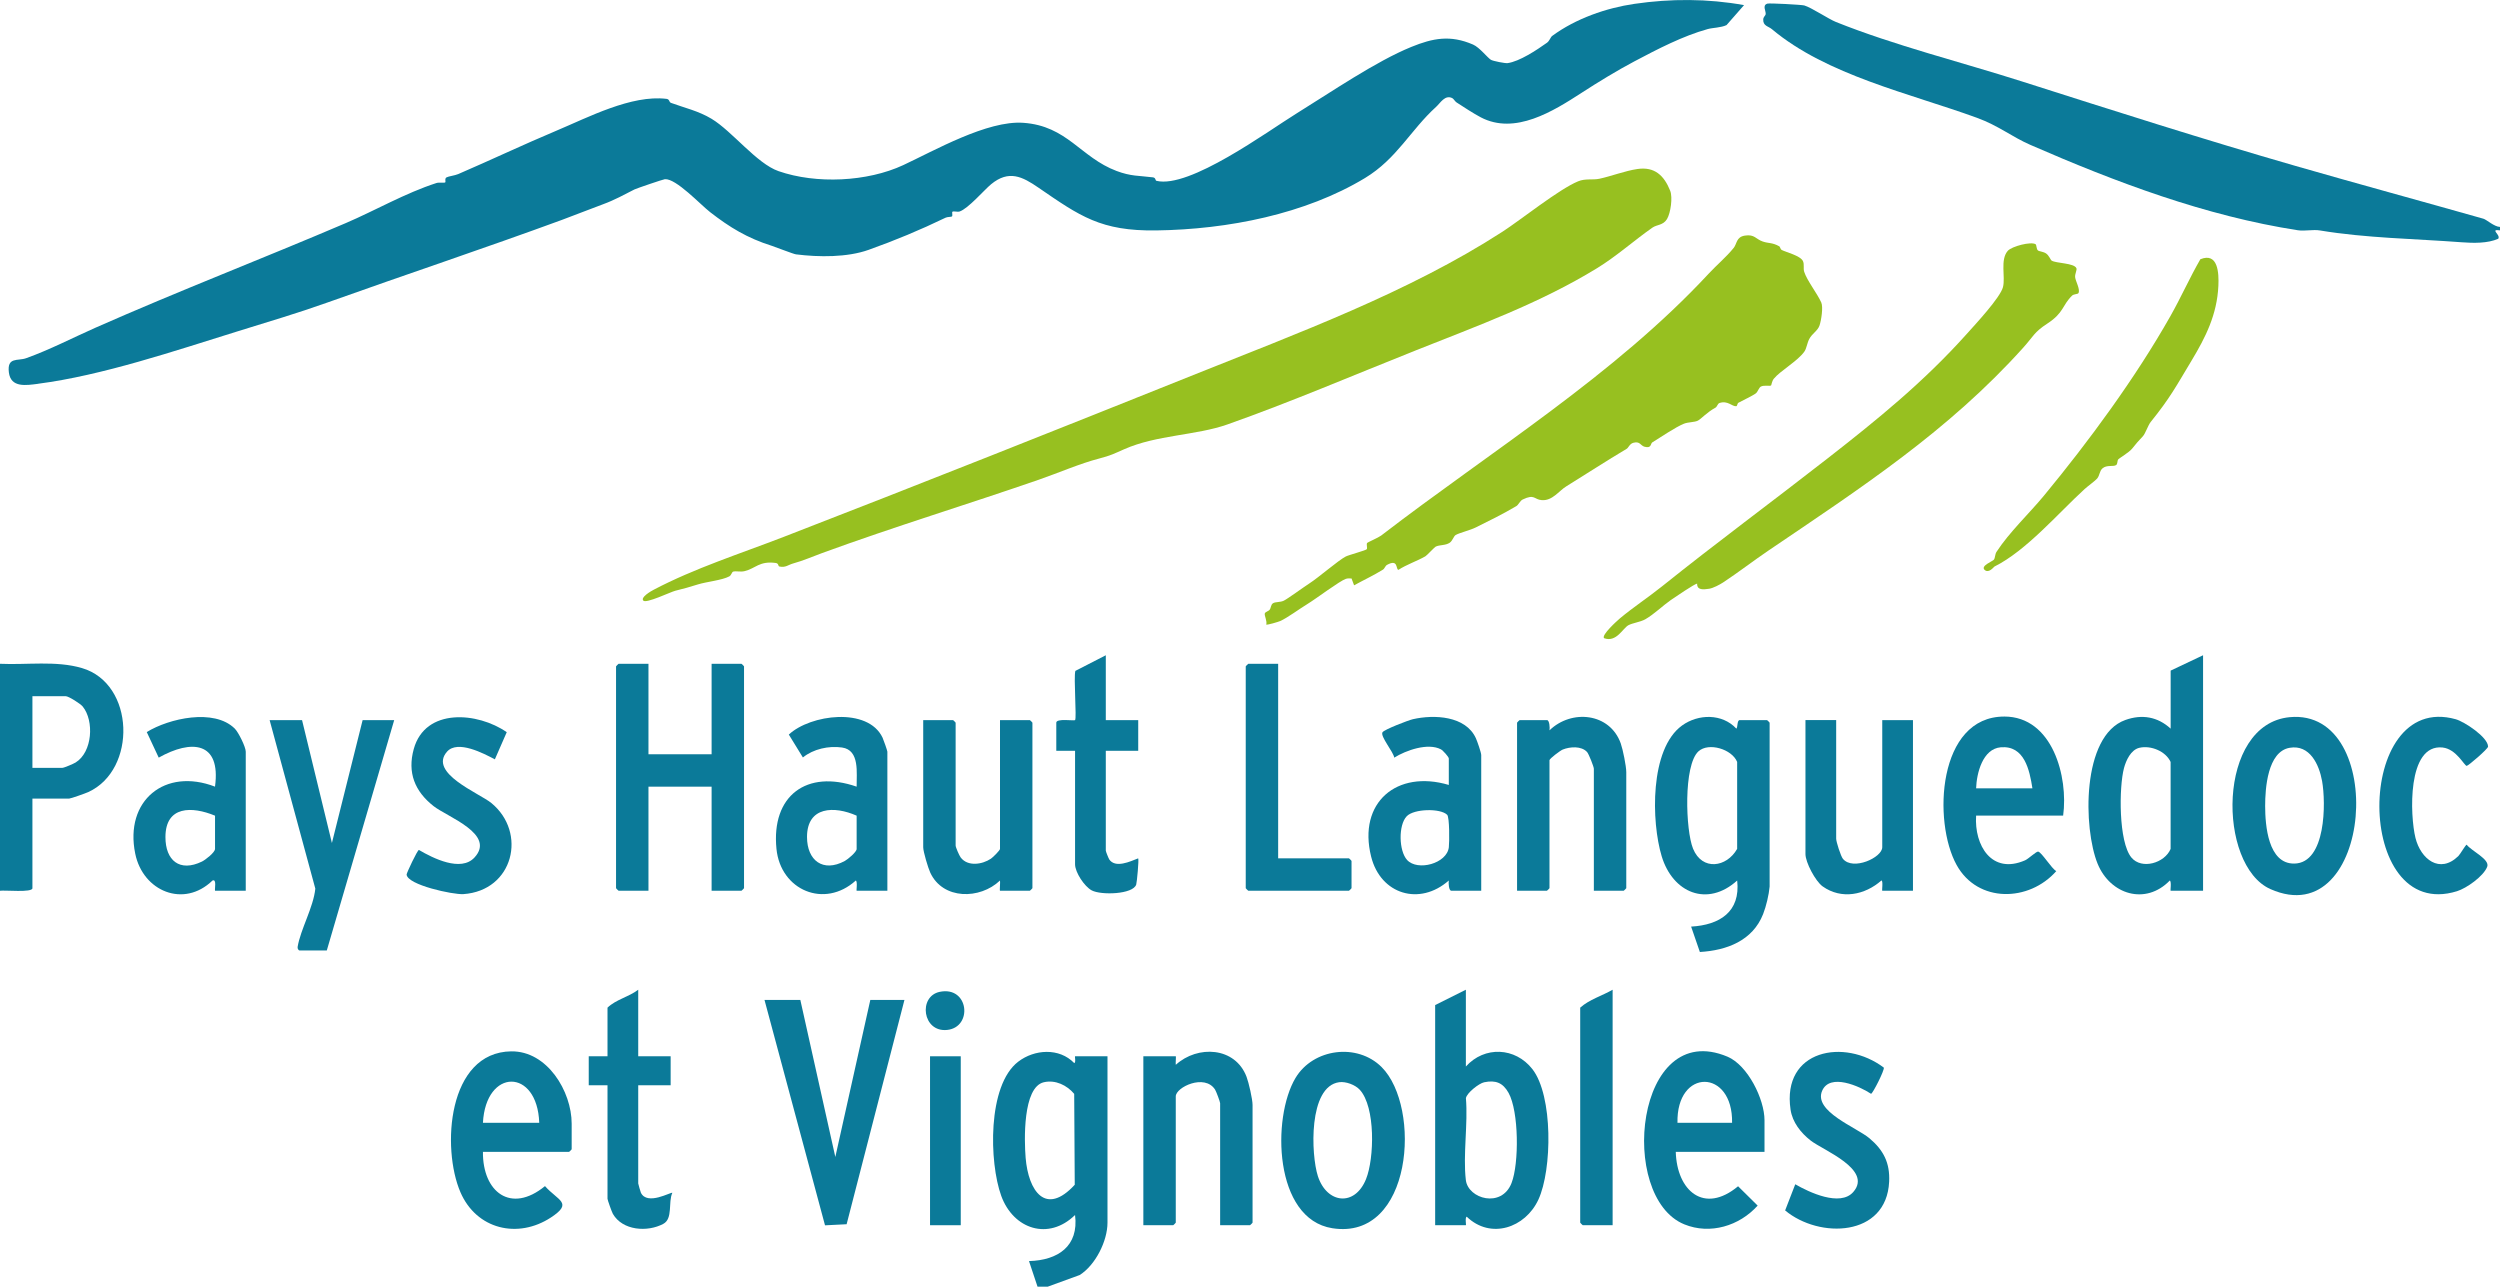 <?xml version="1.0" encoding="UTF-8"?>
<svg id="Calque_2" data-name="Calque 2" xmlns="http://www.w3.org/2000/svg" viewBox="0 0 1465 753.98">
  <defs>
    <style>
      .cls-1 {
        fill: #97c020;
      }

      .cls-2 {
        fill: #0b7a99;
      }
    </style>
  </defs>
  <g id="Calque_1-2" data-name="Calque 1">
    <g>
      <path class="cls-2" d="M1465,134.98v-2c-3.32-.05-7.89-4.29-9.7-4.8-35.56-10.09-73.58-20.42-110.07-30.93-53.73-15.48-106.79-32.43-160.45-49.55-35.2-11.23-74.94-21.17-108.96-34.84-4.37-1.76-14.32-8.45-18.53-9.67-1.47-.42-20.4-1.46-21.63-1.06-3.12,1.02-.75,4.24-.97,6.2-.08.76-1.35,1.55-1.43,2.96-.23,3.95,2.96,4.02,5.1,5.82,32.1,26.95,80.81,37.6,120.1,51.91,12.76,4.65,20.39,11.1,31.32,15.87,50.12,21.87,102.74,41.71,156.78,50.04,4.05.62,8.88-.56,12.89.11,27.01,4.5,55.42,4.84,83.07,6.93,6.83.52,15.21.71,21.44-2.05,1.66-2.39-5.33-5.8,1.05-4.94Z"/>
      <path class="cls-2" d="M629.5,622.97c-8.76-9.09-23.27-8.14-32.83-.82-18.14,13.89-17.04,59.07-9.95,78.6,7.13,19.63,27.78,26.4,43.26,11.23,2.31,18.34-10.07,26.56-26.99,27.01l5,14.99h6l18.69-6.81c9.24-5.79,16.31-19.92,16.31-30.69v-97.5h-19c-.28,0,.62,3.7-.5,4ZM601.02,678.46c-.8-9.8-1.82-41.38,10.69-44.27,6.76-1.56,13.53,1.76,17.77,6.81l.32,53.27c-17.09,18.6-27.19,3.62-28.78-15.81Z"/>
      <path class="cls-2" d="M48,391.48c-15.22-4.46-32.3-1.75-48-2.5v133c2.79-.44,19,1.21,19-1.5v-52.5h21.5c.92,0,9.66-3.11,11.19-3.81,28.62-13.02,27.45-63.58-3.69-72.69ZM44.34,446.81c-1.26.78-6.83,3.16-7.84,3.16h-17.5v-42h19.5c1.7,0,8.63,4.4,9.96,6.04,6.83,8.4,5.73,26.72-4.13,32.8Z"/>
      <path class="cls-2" d="M22.4,224.87c37.37-4.82,80.42-19.4,116.42-30.58,18.29-5.68,35.66-10.81,53-17,46.59-16.64,91.79-31.68,137.4-48.41,8.03-2.95,16.22-6.28,24.04-9.14,6.98-2.55,12.65-5.74,18.54-8.73,1.2-.61,16.89-5.95,17.83-6.01,6.6-.44,20.74,14.84,26.52,19.33,11.39,8.84,21.71,15.18,36.1,19.71,1.95.61,12.69,4.82,14.19,5.01,13.54,1.7,30.06,1.81,42.53-2.63,15.56-5.55,30.08-11.58,45.16-18.86,1.16-.56,3.3-.34,3.74-.78.47-.48-.12-2.36.21-2.67.62-.58,2.97.24,4.2-.16,5.05-1.65,14.47-12.67,18.49-15.98,10.41-8.57,18.34-4.48,27.74,1.98,24.42,16.77,36.56,25.53,69.04,25.08,41.93-.57,87.38-9.57,122.31-30.69,18.74-11.33,26.71-28.15,41.72-41.75,2.52-2.28,5.15-7.18,9.4-5.12.89.43,1.56,1.91,2.54,2.54,4,2.6,10.02,6.54,14.21,8.74,20.05,10.52,42.48-3.6,59.11-14.38,9.86-6.39,20.92-13.13,30.86-18.39,13.86-7.33,28.47-14.91,43.02-18.95,2.97-.82,7.71-.77,11.01-2.32l10.27-11.71c-21.24-3.84-42.9-3.86-64.23-.74-16.64,2.43-34.44,8.66-48.18,18.78-1,.73-1.56,2.93-3.05,3.99-6.05,4.32-16.13,11-23.11,11.96-1.42.2-8.55-1.22-9.74-1.93-2.02-1.21-6.66-7.29-10.5-8.95-13.29-5.75-23.42-3.8-36.18,1.39-20.63,8.39-47.04,26.48-67.13,38.91-17.37,10.75-62.86,44.25-82.19,39.56-.81-.2-.28-1.82-2.12-2.05-8.21-1.04-12.76-.53-21.26-3.73-21.18-7.97-28.85-26.46-54.77-28.23-21.04-1.44-51.95,16.28-70.26,24.81-21.03,9.79-50.98,11.21-73.07,3.52-12.85-4.47-27.15-23.42-39.29-30.7-7.7-4.62-15.7-6.36-23.69-9.29-1.34-.49-.71-2.13-2.68-2.37-20.54-2.49-45.86,10.83-64.46,18.64-19.26,8.09-38.29,17.13-57.58,25.44-1.99.86-5.7,1.28-6.87,1.94-1.2.68-.34,2.55-.72,2.91-.51.48-3.56-.12-5.16.39-18.19,5.86-35.96,16.13-53.06,23.45-48.06,20.55-97.61,39.62-146.9,61.4-13.03,5.76-27.02,13.02-40.56,17.83-4.86,1.73-11.18-.9-10.05,8.3,1.13,9.17,10.2,7.57,17.2,6.67Z"/>
      <path class="cls-1" d="M454.57,329.9c1.86.25,1.31,1.87,2.12,2.06,3.56.85,5.29-1.01,8.05-1.76,5.85-1.6,11.4-4.05,17.06-6.12,42.07-15.39,85.48-28.6,127.01-42.99,11.9-4.13,24.04-9.47,35.39-12.41,6.74-1.75,8.78-2.87,14.57-5.43,19-8.41,42.16-8.06,60.48-14.52,36.68-12.94,74.12-28.97,110.54-43.46,35.91-14.29,72.6-27.61,105.93-48.02,11.7-7.17,21.54-16.11,32.63-23.88,2.56-1.79,6.3-1.3,8.52-5.01,2.15-3.6,3.41-12.73,1.85-16.6-3.59-8.94-9.12-14.19-19.18-12.72-7.21,1.05-15.36,4.23-22.29,5.71-4.04.86-8.12-.29-12.49,1.51-11.27,4.64-33.51,22.55-44.38,29.57-54.96,35.49-119.93,59.42-181.1,83.94-79.57,31.89-160.15,63.92-240.12,94.88-25.16,9.74-52.17,18.35-76.07,30.93-1.61.85-7.91,4.44-6.1,6.39,1.68,1.82,16.01-5.11,18.71-5.78,5.69-1.41,7.85-2.04,13.28-3.72,5.17-1.6,14.16-2.44,18.35-4.69,1.33-.72,1.47-2.61,2.36-2.83,1.78-.43,4.17.31,6.54-.24,6.42-1.49,8.67-6.13,18.33-4.81Z"/>
      <path class="cls-1" d="M1015.87,145.35c-4.29,5.31-9.81,9.87-14.56,14.99-55.43,59.68-127.21,103.72-191.95,153.49-1.53,1.18-7.91,3.95-8.2,4.31-.62.77.29,3.01-.26,3.71-.55.69-10.59,3.38-12.27,4.25-4.53,2.35-15.84,12.25-21.42,15.84-3.4,2.19-12.59,8.93-14.89,10.05-2.12,1.04-4.85.6-6.31,1.49-1.32.81-1.22,2.83-1.96,3.78-.77,1-2.66,1.26-2.89,2.28-.29,1.27,1.51,4.53.85,6.45.39.41,7.08-1.56,8.22-2.07,4.32-1.95,11.33-7.19,16.11-10.09,4.85-2.94,18.65-13.39,22.37-14.64,1.07-.36,2.2-.22,3.29-.21l1.5,4.01c5.59-3.08,11.43-5.78,16.88-9.17,1.09-.68,1.33-2.2,2.41-2.8,6.79-3.74,5.02,2.72,6.7,2.91,4.61-3.03,11.36-5.35,15.8-7.95.86-.5,5.31-5.31,6.03-5.66,2.39-1.15,5.73-.58,8.23-2.29,1.65-1.12,2.31-3.85,3.48-4.52,2.35-1.35,8.24-2.69,11.8-4.44,7.55-3.72,15.98-7.89,23.78-12.51,1.18-.7,2.16-3.11,3.67-3.84,7.1-3.45,6.63.02,11.2.36,6.25.47,9.92-5.34,14.32-8.05,12.05-7.44,23.45-14.9,35.48-22.06.98-.58,1.7-2.88,3.78-3.47,4.03-1.16,4.21,1.65,6.68,2.3,4.19,1.1,3.38-1.87,4.52-2.57,4.58-2.8,13.65-8.99,18.54-10.94,2.55-1.02,6.22-.78,8.2-1.82,1.88-.99,5.4-4.95,10.19-7.53,1.14-.62,1.28-2.38,2.45-2.78,4.79-1.63,7.31,2.1,9.8,1.89.63-.05.6-1.67,1.28-2.04,2.3-1.27,8.58-4.2,10.26-5.55,1.17-.95,1.7-3.36,3.01-3.98,1.94-.93,5.19-.03,5.89-.63.17-.14.47-2.54,1.57-3.9,3.69-4.59,14.22-10.49,17.99-16.03,1.23-1.81,1.54-4.89,2.78-7.25,1.76-3.33,4.93-4.72,6.03-7.94,1.02-2.98,2.23-10.77,1.02-13.48-2.36-5.28-8.34-12.8-10.01-17.99-.64-2,.2-4.28-.73-6.27-1.48-3.19-10.09-5.25-12.5-6.54-.68-.37-.9-1.85-1.34-2.1-4.18-2.34-6.12-1.61-9.7-2.82-4.14-1.41-4.75-4.34-10.41-3.48-5.23.8-4.57,4.69-6.7,7.33Z"/>
      <path class="cls-1" d="M979.11,351.62c2.34-1.62,13.84-9.43,15.41-9.64-.16,3.98,3.69,3.53,7.04,3.03,2.31-.34,6.24-2.41,8.22-3.72,9.12-6.02,17.67-12.66,26.48-18.63,54.43-36.87,105.45-70.1,149.42-119,5.98-6.65,6.24-8.96,14-14.01,9.91-6.45,8.59-10.59,14.57-16.43.95-.92,3.26-.83,3.64-1.35,1.43-1.97-1.69-7.22-1.87-9.5-.15-1.94,1.18-4.12.77-5.16-1.21-3.13-11.95-2.85-14.52-4.5-.71-.46-1.46-2.96-3.3-4.21-1.57-1.06-4.05-1.17-4.74-1.75-.94-.8-.77-3.24-1.37-3.63-2.65-1.72-13.97,1.19-16.33,3.9-4.56,5.25-1.26,15.26-2.78,21.22-1.56,6.13-16.21,21.84-21.15,27.36-25.35,28.3-52.43,50.23-81.52,72.94-32.78,25.59-65.32,49.55-97.02,74.98-7.92,6.35-17.21,12.51-24.74,18.81-1.63,1.37-11.12,9.92-9.32,11.65,7.24,2.66,10.95-5.87,14.32-7.64,2.36-1.24,7.15-1.91,9.86-3.46,5.08-2.91,10.41-8.12,14.92-11.25Z"/>
      <path class="cls-2" d="M434.5,388.98h-17.5v53h-37v-53h-17.5c-.11,0-1.5,1.39-1.5,1.5v130c0,.11,1.39,1.5,1.5,1.5h17.5v-61h37v61h17.5c.11,0,1.5-1.39,1.5-1.5v-130c0-.11-1.39-1.5-1.5-1.5Z"/>
      <path class="cls-2" d="M1035.5,421.98h-16c-1.69,0-1.09,4.28-2,5-8.25-8.92-22.28-8.72-31.83-1.82-19.02,13.75-18.01,56.47-11.93,76.58,6.47,21.45,26.74,30.04,44.25,14.24,2.03,18.43-10.35,26.07-26.99,27.01l5.12,14.88c15.79-.93,30.93-6.63,37.06-22.2,1.8-4.57,3.41-11.37,3.82-16.18v-96c0-.11-1.39-1.5-1.5-1.5ZM992.13,497.34c-4.38-10.7-5.72-48.94,3.17-57.06,5.97-5.44,19.66-1.27,22.67,6.21v50.96c-6.2,10.92-20.5,12.95-25.84-.11Z"/>
      <path class="cls-2" d="M1272,426.98c-7.62-7-16.8-8.56-26.56-5.06-25.79,9.24-24.67,63.7-16.2,84.32,7.4,18,28.11,24.39,42.26,9.74,1.13.68.19,6,.5,6h19v-138l-19,9v34ZM1248.99,502.49c-7.54-9.1-7.3-41.22-4.34-52.36,1.19-4.48,3.99-10.76,9.06-11.93,6.65-1.54,15.4,1.99,18.27,8.31v50.96c-3.46,8.3-16.96,12.3-22.99,5.03Z"/>
      <path class="cls-2" d="M859,624.98v-45l-18,9v129h18c.29,0-.64-4.49.5-5,14.01,13.5,34.34,6.55,42-10.01,8.1-17.51,8.63-60.91-3.52-76.47-10.02-12.83-28.04-13.67-38.98-1.52ZM885.77,693.25c-5.85,14.98-25.5,9.26-26.79-1.75-1.74-14.79,1.32-32.84.04-48,.6-3.12,7.65-8.65,10.7-9.29,6.79-1.41,11.01.32,14.31,6.23,6.04,10.83,6.21,41.35,1.74,52.8Z"/>
      <polygon class="cls-2" points="489.5 677.99 469 585.98 448 585.98 483.46 718.04 496.12 717.4 530 585.98 510 585.98 489.5 677.99"/>
      <path class="cls-2" d="M850.5,521.98h17.5v-79.5c0-1.45-2.32-8.08-3.13-9.87-5.99-13.19-24.51-13.99-36.91-11.16-2.69.62-16.89,6.08-17.83,7.68-1.4,2.4,6.52,11.6,6.89,14.85,6.86-4.29,19.71-8.85,27.35-4.87,1.18.61,4.63,4.43,4.63,5.37v15.5c-30.41-9.05-53.44,10.26-45.51,42.01,5.55,22.2,28.47,29.02,45.5,13.99-.24,1.43-.03,6,1.51,6ZM824.55,503.93c-4.82-5.27-5.21-20.38-.21-25.61,4.24-4.44,19.71-4.76,23.69-.86,1.44,1.41,1.34,16.1.99,19.05-1.11,9.53-18.31,14.16-24.47,7.43Z"/>
      <path class="cls-2" d="M86,428.99l7.01,14.98c19.04-10.71,36.61-9.64,32.98,17-29.33-11.28-53.1,8.14-46.75,39.26,4.51,22.12,28.53,32.05,45.28,15.75,2.61-1.11,1.16,5.01,1.49,5.99h18v-81.5c0-2.74-4.28-11.39-6.46-13.54-12.1-11.94-38.49-5.98-51.54,2.05ZM126,497.48c0,2.03-5.61,6.39-7.62,7.38-13.06,6.36-21.46-.59-21.43-14.37.04-18.41,15.6-18.07,29.06-12.5v19.5Z"/>
      <path class="cls-2" d="M502,521.98h18v-81.5c0-.57-2.3-7.11-2.81-8.19-8.55-18.1-42.31-13.63-54.94-1.83l8.24,13.41c6.17-4.98,15.11-6.95,22.94-5.83,10.53,1.5,8.44,15.07,8.56,22.94-29.23-10.15-50.12,5.21-46.98,36.49,2.42,24.19,28.1,35.17,46.5,18.51,1.13.68.19,5.99.49,5.99ZM502,497.48c0,1.77-5.15,6.08-6.95,7.05-12.74,6.9-22.14-.28-22.14-14.05,0-18.07,16.05-18.28,29.08-12.5v19.5Z"/>
      <path class="cls-2" d="M299.61,616.09c-37.43.51-40.9,56.82-29.79,82.57,9.37,21.71,33.6,27.56,53.09,14.74,13.15-8.65,4.01-9.76-3.55-18.34-19.98,16.39-36.59,3.48-36.36-20.07h50.5c.11,0,1.5-1.39,1.5-1.5v-15c0-19-14.35-42.68-35.39-42.39ZM283,657.98c1.65-32.13,31.89-32.23,33,0h-33Z"/>
      <path class="cls-2" d="M1012.28,619.2c-54.03-22.7-64.41,82.32-25.27,98.27,15.16,6.18,32.31.9,42.97-10.99l-11.47-11.33c-19.93,16.58-35.86,2.7-36.51-20.17h52v-18.5c0-12.35-9.81-32.27-21.72-37.28ZM983,657.98c-.73-32.22,32.61-31.82,32,0h-32Z"/>
      <path class="cls-1" d="M1289.42,151.9c-6.26,10.85-11.36,22.37-17.52,33.27-20.65,36.5-47.8,73.36-74.06,105.19-8.77,10.63-20.37,21.48-27.9,33.06-.89,1.38-.74,3.4-1.49,4.51-.64.96-8.07,3.64-5.45,6.04,2.44,2.23,5.41-1.8,5.73-1.96,18.66-9.27,37.45-31.34,52.84-45.41,1.93-1.76,6.27-4.87,7.36-6.18,1.54-1.85,1.36-4.39,3.08-5.92,2.55-2.27,6.37-.83,8.05-1.98.91-.63.62-2.57,1.19-3.26.72-.88,6.29-4.04,8.16-6.35,2.96-3.65,3.05-3.78,6.28-7.22,1.55-1.66,3.01-6.41,4.61-8.4,11.43-14.17,14.8-20.77,23.98-36.02,8.2-13.62,14.91-26.92,15.69-43.79.34-7.36-.12-19.81-10.57-15.56Z"/>
      <path class="cls-2" d="M759.18,631.66c-13.97,23.31-12.7,82.69,21.56,88.08,47.09,7.41,52.39-70.91,28.91-94.41-14.29-14.3-40.11-10.95-50.47,6.33ZM800.49,690.97c-6.61,16.37-23.01,14.36-28.22-1.77-4.02-12.46-5.68-52.52,12.49-55.03,3.9-.54,9.41,1.52,12.09,4.45,9.24,10.1,8.55,40.19,3.64,52.35Z"/>
      <path class="cls-2" d="M586,521.98h17.5c.11,0,1.5-1.39,1.5-1.5v-97c0-.11-1.39-1.5-1.5-1.5h-17.5v75.5c0,.78-4.06,4.87-5.3,5.7-5.06,3.42-13.57,4.77-17.72-.68-.87-1.14-2.98-6-2.98-7.02v-72c0-.11-1.39-1.5-1.5-1.5h-17.5v74.5c0,2.62,2.85,12.1,4.13,14.87,7.39,16.01,29.16,15.83,40.86,4.63.23.87-.29,6,.01,6Z"/>
      <path class="cls-2" d="M1341.78,420.26c-42.81,4.03-42.46,86.92-11.3,100.75,60.08,26.67,69.27-106.2,11.3-100.75ZM1344.5,506.05c-15.45.29-17.11-22.51-17.12-33.74,0-10.34,1.4-31.86,14.36-34.1,11.77-2.04,17.28,9.79,19.01,19.53,2.26,12.67,2.35,47.97-16.25,48.32Z"/>
      <path class="cls-2" d="M1174.5,419.9c-39.05,0-41.98,61.55-27.92,86.99,12.41,22.44,42.45,21.7,58.4,3.58-2.78-1.47-8.56-11.08-10.62-11.43-1.11-.19-5.65,4.23-7.67,5.11-19.59,8.53-29.83-8.79-28.69-26.19h51c3.11-22.65-6.19-58.07-34.5-58.07ZM1158,461.98c.3-8.9,3.83-23.17,14.44-24.07,13.87-1.17,16.88,13.28,18.56,24.07h-33Z"/>
      <path class="cls-2" d="M908.01,427.98c.24-1.43.03-6-1.51-6h-16c-.11,0-1.5,1.39-1.5,1.5v98.5h17.5c.11,0,1.5-1.39,1.5-1.5v-75c0-.9,6.3-5.65,7.76-6.24,4.29-1.72,10.97-2.21,14.28,1.47.99,1.1,3.96,8.64,3.96,9.77v71.5h17.5c.11,0,1.5-1.39,1.5-1.5v-68c0-3.47-1.97-13.24-3.22-16.78-6.36-18.01-28.86-20.23-41.77-7.72Z"/>
      <path class="cls-2" d="M689.01,623.98c-.2-.79.24-5-.01-5h-19v99h17.5c.11,0,1.5-1.39,1.5-1.5v-74c0-5.37,16.89-13.43,23.01-4.01.68,1.05,2.99,7.24,2.99,8.01v71.5h17.5c.11,0,1.5-1.39,1.5-1.5v-69c0-3.31-2.23-13.09-3.52-16.48-6.67-17.56-28.64-18.68-41.47-7.02Z"/>
      <path class="cls-2" d="M1103,496.48c0,6.06-17.19,13.92-23.05,6.79-1.25-1.52-3.95-9.96-3.95-11.79v-69.5h-18v78.5c0,4.84,5.82,15.91,10.06,18.94,11.03,7.86,24.76,5.09,34.43-3.45,1.14-.03.21,6.01.51,6.01h18v-100h-18v74.5Z"/>
      <path class="cls-2" d="M194.5,493.99l-17.5-72.01h-19l26.78,98.76c-1.13,11.02-8.68,23.84-10.38,34.17-.18,1.09.68,2.07,1.1,2.07h16l39.5-135h-18.5l-18,72.01Z"/>
      <path class="cls-2" d="M1095.47,667.01c-7.61-6.39-32.87-15.74-27.71-27.77,4.54-10.59,21.93-2.72,28.68,1.73,1.05-.23,7.93-13.82,7.48-15.34-23.07-17.44-59.81-10.61-54.66,24.59,1.09,7.46,6.07,13.69,11.83,18.17,7.24,5.65,36.45,16.92,24.94,30.11-7.69,8.82-25.93.16-34.01-4.52l-5.93,15.34c20.06,16.74,59.39,15.58,60.95-16.8.54-11.08-3.3-18.56-11.57-25.51Z"/>
      <path class="cls-2" d="M271.49,523.96c29.43-2,37.55-36.08,16.43-53.4-6.99-5.73-37.08-17.54-25.94-30.11,6.21-7,21.46,1.07,28.01,4.52l6.96-15.91c-16.98-11.8-47.76-14.48-54.49,9.87-3.83,13.87.62,24.81,11.63,33.46,8.14,6.39,36.62,16.42,23.95,30.12-7.96,8.61-24.16.47-32.56-4.44-.9.07-7.27,13.61-7.21,14.41.45,6.12,27.31,11.87,33.21,11.47Z"/>
      <path class="cls-2" d="M731.5,388.98c-.11,0-1.5,1.39-1.5,1.5v130c0,.11,1.39,1.5,1.5,1.5h59c.11,0,1.5-1.39,1.5-1.5v-16c0-.11-1.39-1.5-1.5-1.5h-41.5v-114h-17.5Z"/>
      <path class="cls-2" d="M649.97,503.51c-.44-.66-1.97-4.58-1.97-5.03v-58.5h19v-18h-19v-38l-17.84,9.16c-1.07,3.78.86,27.82-.16,28.85-.54.54-11.01-1.17-11.01,1.49v16.5h11v66.5c0,4.69,5.44,12.96,9.73,15.27,5.48,2.95,24.29,2.38,26.11-3.42.41-1.31,1.67-14.77,1.15-15.34-4.75,1.85-13.39,6-17.03.53Z"/>
      <path class="cls-2" d="M375.56,698.92c-.25-.53-1.56-5.16-1.56-5.44v-57.5h19v-17h-19v-39c-5.55,4.25-12.95,5.67-18,10.5v28.5h-11v17h11v66.5c0,.7,2.54,7.79,3.15,8.85,5.69,9.84,20.25,10.83,29.55,5.85,5.76-3.08,2.73-12.71,5.3-18.19-.79-.61-14.73,7.67-18.44-.07Z"/>
      <path class="cls-2" d="M1431.39,438.05c8.06.86,12.72,10.75,14.1,10.75.93,0,12.54-10,12.52-11.3-.06-5.49-13.8-14.59-19-16.04-59.75-16.62-59.69,119.52.76,100.8,5.66-1.75,15.6-8.8,17.73-14.34,1.69-4.4-9.45-9.36-12.01-12.93-.64.01-3.76,5.54-4.86,6.62-10.94,10.74-22.08,1.83-25.17-10.61-3.18-12.77-5.07-55.2,15.93-52.96Z"/>
      <path class="cls-2" d="M926,716.48c0,.11,1.39,1.5,1.5,1.5h17.5v-138c-6.22,3.61-13.59,5.67-19,10.5v126Z"/>
      <rect class="cls-2" x="545" y="618.98" width="18" height="99"/>
      <path class="cls-2" d="M550.73,581.21c-12.79,2.61-10.21,23.88,4.33,22.33,15.11-1.61,12.74-25.81-4.33-22.33Z"/>
    </g>
  </g>
</svg>